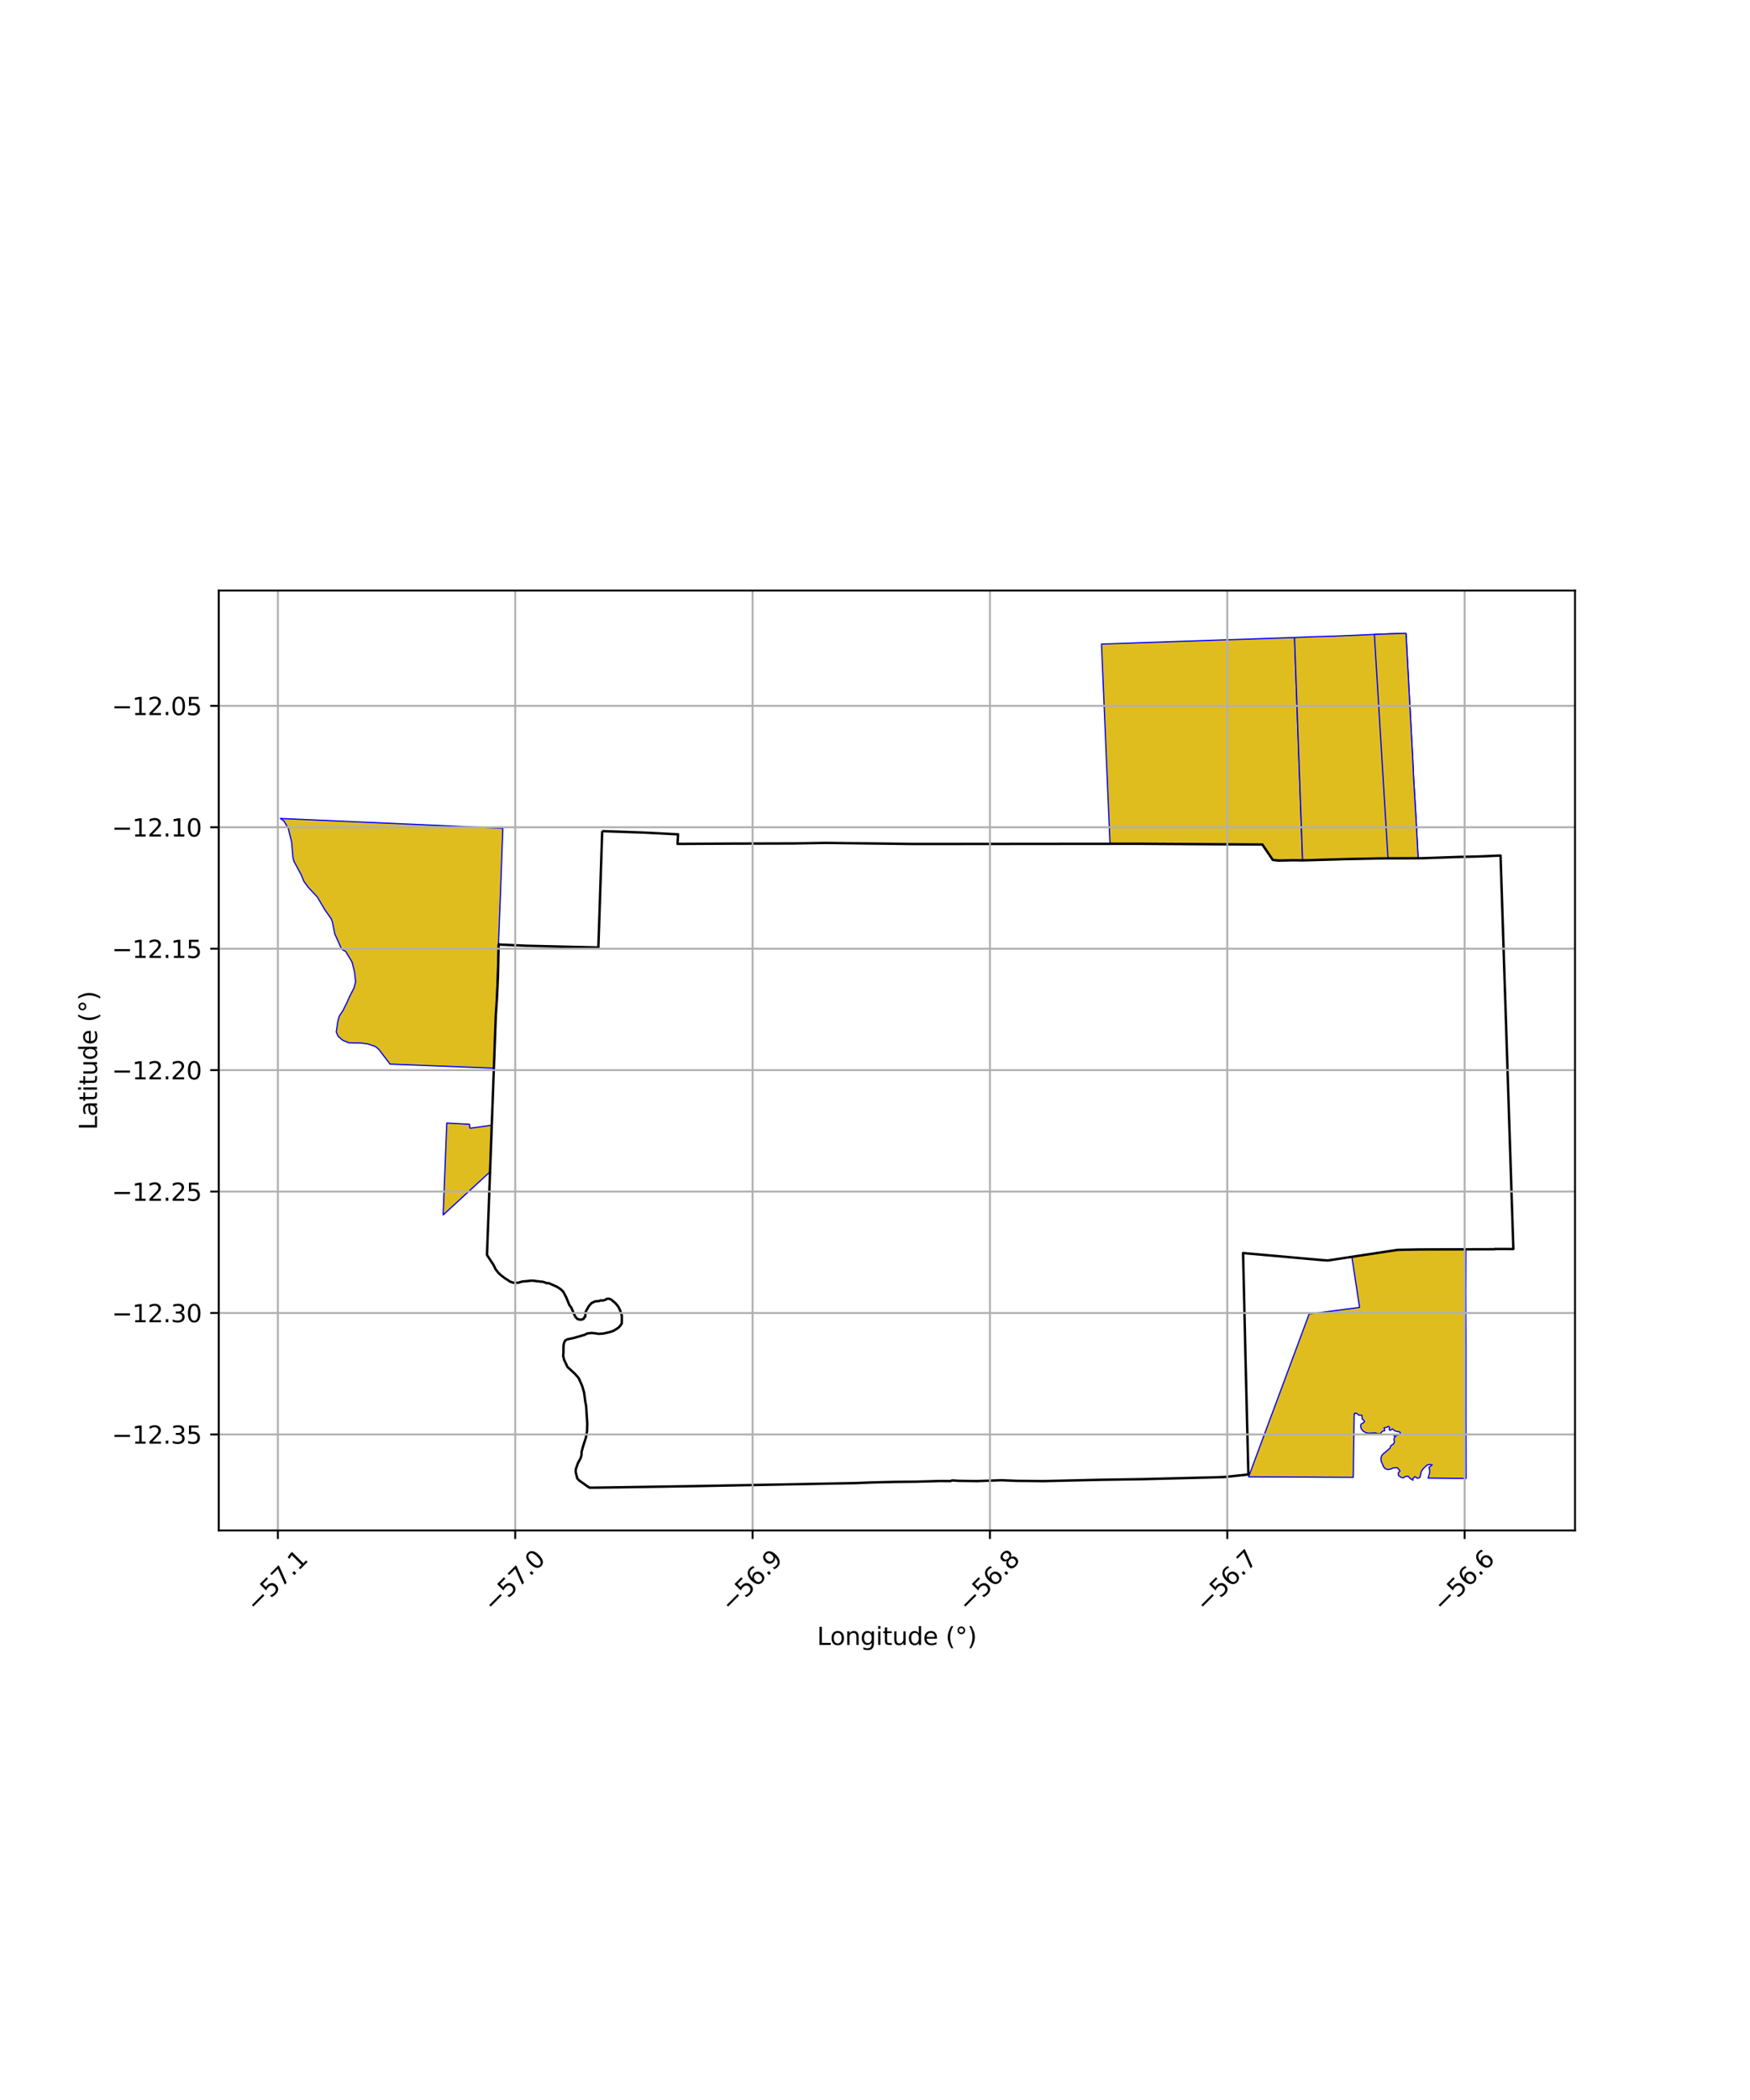 <?xml version="1.0" encoding="utf-8" standalone="no"?>
<!DOCTYPE svg PUBLIC "-//W3C//DTD SVG 1.1//EN"
  "http://www.w3.org/Graphics/SVG/1.1/DTD/svg11.dtd">
<svg xmlns:xlink="http://www.w3.org/1999/xlink" width="720pt" height="864pt" viewBox="0 0 720 864" xmlns="http://www.w3.org/2000/svg" version="1.1">
 <defs>
  <style type="text/css">*{stroke-linejoin: round; stroke-linecap: butt}</style>
 </defs>
 <g id="figure_1">
  <g id="patch_1">
   <path d="M 0 864 
L 720 864 
L 720 0 
L 0 0 
z
" style="fill: #ffffff"/>
  </g>
  <g id="axes_1">
   <g id="patch_2">
    <path d="M 90 629.668 
L 648 629.668 
L 648 242.972 
L 90 242.972 
z
" style="fill: #ffffff"/>
   </g>
   <g id="PatchCollection_1">
    <path d="M 204.904 393.286 
L 203.986 417.491 
L 203.157 439.479 
L 160.487 437.813 
L 155.875 431.759 
L 154.452 430.569 
L 151.296 429.487 
L 148.233 429.118 
L 143.551 429.055 
L 141.001 428.002 
L 139.141 426.403 
L 138.34 424.595 
L 138.991 420.207 
L 139.591 418.066 
L 141.15 415.678 
L 142.773 412.404 
L 143.768 410.129 
L 145.654 406.472 
L 146.307 403.906 
L 145.815 399.707 
L 144.847 395.807 
L 142.264 391.503 
L 140.555 390.509 
L 137.748 384.257 
L 136.715 379.164 
L 136.228 377.972 
L 133.618 374.252 
L 130.511 368.999 
L 126.824 365.074 
L 124.99 362.548 
L 123.901 359.872 
L 122.104 356.523 
L 121.103 354.709 
L 120.569 353.119 
L 119.991 346.488 
L 118.623 340.898 
L 116.8 337.781 
L 115.364 336.742 
L 198.23 340.415 
L 206.888 340.801 
L 206.01 364.735 
L 205.079 388.666 
L 204.904 393.286 
" clip-path="url(#p90876e02ad)" style="fill: #e0bd1f; stroke: #0000ff; stroke-width: 0.5"/>
    <path d="M 193.326 464.201 
L 202.213 462.96 
L 201.76 477.357 
L 201.603 482.142 
L 182.33 499.862 
L 183.814 462.052 
L 193.142 462.551 
L 193.326 464.201 
" clip-path="url(#p90876e02ad)" style="fill: #e0bd1f; stroke: #0000ff; stroke-width: 0.5"/>
    <path d="M 603.111 513.892 
L 603.029 532.084 
L 602.925 532.276 
L 603.029 532.364 
L 603.091 544.299 
L 603.139 553.702 
L 603.139 553.886 
L 603.144 576.84 
L 603.13 577.379 
L 603.155 590.898 
L 603.167 592.97 
L 603.18 597.183 
L 603.187 603.838 
L 603.204 608.268 
L 587.565 608.132 
L 587.776 607.4 
L 588.175 606.119 
L 588.205 604.86 
L 587.927 603.7 
L 588.638 603.206 
L 589.234 602.678 
L 588.931 602.818 
L 588.509 602.468 
L 587.259 602.719 
L 586.266 603.569 
L 585.356 604.49 
L 584.741 605.468 
L 584.487 606.735 
L 584.177 607.877 
L 583.234 608.24 
L 582.149 607.518 
L 581.215 608.456 
L 581.374 609.02 
L 580.194 608.291 
L 579.288 607.329 
L 578.18 607.494 
L 577.366 608.041 
L 576.364 607.816 
L 575.34 606.993 
L 575.273 606.023 
L 576.01 605.179 
L 575.407 604.477 
L 574.998 603.948 
L 574.328 603.859 
L 573.215 603.961 
L 572.094 604.469 
L 570.92 604.635 
L 569.757 604.157 
L 569.121 603.256 
L 568.691 602.156 
L 568.245 601.101 
L 568.163 600.126 
L 568.402 599.005 
L 569.05 598.192 
L 569.888 597.523 
L 570.823 596.709 
L 571.804 595.891 
L 571.891 595.734 
L 572.267 594.749 
L 573.243 594.175 
L 573.729 593.335 
L 573.483 592.044 
L 574.021 591.129 
L 573.455 590.707 
L 574.344 590.72 
L 575.515 590.255 
L 576.214 589.683 
L 575.819 589.103 
L 575.172 589.035 
L 573.929 588.715 
L 572.863 587.873 
L 571.935 588.517 
L 571.541 588.143 
L 571.682 587.257 
L 571.328 586.858 
L 570.424 587.264 
L 569.427 587.494 
L 569.475 587.575 
L 569.66 588.146 
L 569.71 588.598 
L 568.746 588.873 
L 567.948 589.78 
L 567.224 589.941 
L 565.937 589.583 
L 565.874 589.504 
L 564.622 589.598 
L 563.685 589.64 
L 563.318 589.711 
L 562.328 589.504 
L 562.075 589.529 
L 561.299 589.047 
L 561.014 588.965 
L 560.18 588.011 
L 559.773 586.918 
L 559.995 585.893 
L 560.827 585.481 
L 561.425 584.865 
L 561.054 584.218 
L 560.48 583.919 
L 560.377 583.367 
L 560.37 582.32 
L 560.226 582.27 
L 559.074 582.256 
L 558.396 581.632 
L 557.869 581.394 
L 557.434 581.401 
L 557.38 581.816 
L 557.16 581.731 
L 556.918 596.963 
L 556.863 601.609 
L 556.837 605.573 
L 556.772 607.831 
L 555.624 607.827 
L 552.262 607.807 
L 549.459 607.794 
L 544.961 607.77 
L 536.376 607.718 
L 513.708 607.613 
L 514.617 605.175 
L 515.656 602.376 
L 516.801 599.292 
L 517.944 596.228 
L 519.157 592.954 
L 520.313 589.845 
L 521.724 586.059 
L 522.952 582.751 
L 524.157 579.509 
L 525.316 576.402 
L 526.449 573.359 
L 527.705 569.971 
L 528.937 566.649 
L 529.187 565.984 
L 532.53 556.989 
L 532.597 556.818 
L 533.883 553.356 
L 534.935 550.528 
L 536.011 547.629 
L 536.395 546.593 
L 537.499 543.622 
L 538.619 540.596 
L 559.249 537.935 
L 559.35 537.785 
L 558.308 530.95 
L 557.255 524.047 
L 556.201 517.122 
L 561.018 516.4 
L 564.554 515.905 
L 564.722 515.829 
L 567.06 515.476 
L 569.575 515.103 
L 570.854 514.889 
L 573.157 514.536 
L 573.822 514.42 
L 575.103 514.23 
L 576.977 514.204 
L 576.977 514.204 
L 576.977 514.204 
L 579.542 514.159 
L 579.632 514.157 
L 580.036 514.147 
L 582.476 514.091 
L 583.992 514.058 
L 585.53 514.057 
L 588.568 514.029 
L 589.427 514.018 
L 591.968 513.992 
L 593.015 513.983 
L 595.186 513.956 
L 597.529 513.932 
L 598.332 513.928 
L 602.057 513.898 
L 603.111 513.892 
" clip-path="url(#p90876e02ad)" style="fill: #e0bd1f; stroke: #0000ff; stroke-width: 0.5"/>
    <path d="M 532.601 262.289 
L 535.92 353.983 
L 531.766 353.926 
L 523.673 353.807 
L 519.865 348.152 
L 519.405 347.458 
L 456.684 347.081 
L 453.194 264.978 
L 532.601 262.289 
" clip-path="url(#p90876e02ad)" style="fill: #e0bd1f; stroke: #0000ff; stroke-width: 0.5"/>
    <path d="M 578.468 260.549 
L 579.394 277.876 
L 580.387 296.471 
L 580.844 304.917 
L 581.242 312.265 
L 581.567 319.483 
L 582.595 336.796 
L 583.474 353.168 
L 571.059 353.157 
L 563.161 353.222 
L 554.109 353.454 
L 545.031 353.667 
L 535.92 353.983 
L 532.601 262.289 
L 540.772 261.96 
L 548.984 261.73 
L 557.21 261.395 
L 565.451 261.015 
L 578.468 260.549 
" clip-path="url(#p90876e02ad)" style="fill: #e0bd1f; stroke: #0000ff; stroke-width: 0.5"/>
    <path d="M 578.468 260.549 
L 579.394 277.876 
L 580.387 296.471 
L 580.844 304.917 
L 581.242 312.265 
L 581.567 319.483 
L 582.595 336.796 
L 583.474 353.167 
L 571.059 353.157 
L 565.451 261.015 
L 578.468 260.549 
" clip-path="url(#p90876e02ad)" style="fill: #e0bd1f; stroke: #0000ff; stroke-width: 0.5"/>
   </g>
   <g id="PatchCollection_2">
    <path d="M 247.764 341.949 
L 265.164 342.557 
L 278.975 343.273 
L 278.752 347.203 
L 301.407 347.086 
L 326.366 347.016 
L 339.602 346.792 
L 376.22 347.24 
L 468.619 347.154 
L 519.38 347.465 
L 523.672 353.807 
L 526.119 354.083 
L 531.766 353.926 
L 535.92 353.983 
L 554.108 353.454 
L 567.088 353.19 
L 571.059 353.157 
L 585.044 353.095 
L 600.518 352.558 
L 608.485 352.371 
L 617.371 352.002 
L 622.636 513.881 
L 614.917 513.867 
L 614.934 513.967 
L 583.992 514.057 
L 575.103 514.228 
L 571.271 514.801 
L 546.316 518.594 
L 543.564 518.402 
L 511.44 515.537 
L 512.391 556.889 
L 513.619 606.639 
L 504.037 607.663 
L 501.502 607.769 
L 469.9 608.569 
L 452.524 608.836 
L 429.301 609.375 
L 418.1 609.261 
L 411.973 609.009 
L 401.903 609.369 
L 394.462 609.263 
L 391.8 609.086 
L 390.95 609.365 
L 386.797 609.329 
L 376.368 609.616 
L 368.105 609.697 
L 358.84 609.913 
L 352.062 610.187 
L 287.783 611.395 
L 255.303 611.913 
L 242.619 612.091 
L 241.443 611.351 
L 238.237 609.062 
L 237.502 608.237 
L 236.846 605.641 
L 236.895 604.527 
L 237.756 602.013 
L 238.922 599.871 
L 239.256 598.531 
L 239.282 597.358 
L 239.887 595.085 
L 241.054 591.483 
L 241.51 588.92 
L 241.624 585.84 
L 241.149 578.477 
L 240.797 576.616 
L 240.304 572.905 
L 239.519 570.22 
L 238.07 566.957 
L 236.587 565.266 
L 233.478 562.397 
L 232.08 559.426 
L 231.712 557.857 
L 231.81 556.567 
L 231.839 553.631 
L 232.089 552.426 
L 232.529 551.528 
L 233.364 551.048 
L 235.901 550.517 
L 240.436 549.214 
L 241.706 548.609 
L 243.405 548.414 
L 245.065 548.58 
L 246.354 548.792 
L 248.301 548.657 
L 250.878 548.058 
L 252.479 547.503 
L 254.437 546.269 
L 255.284 545.329 
L 255.809 544.488 
L 255.855 541.485 
L 255.682 540.927 
L 255.792 540.392 
L 255.508 540.189 
L 255.027 538.874 
L 254.379 537.577 
L 253.234 536.181 
L 251.444 534.673 
L 250.553 534.332 
L 249.987 534.327 
L 249.561 534.446 
L 248.949 534.84 
L 247.916 535.092 
L 247.102 535.002 
L 246.662 535.247 
L 244.759 535.448 
L 243.306 536.168 
L 242.218 537.45 
L 241.076 539.491 
L 240.829 540.131 
L 240.835 541.404 
L 240.782 541.694 
L 240.552 541.778 
L 240.52 541.978 
L 240.312 542.139 
L 240.182 542.558 
L 239.398 542.881 
L 238.667 542.952 
L 237.586 542.683 
L 236.778 541.841 
L 236.172 540.609 
L 235.055 537.998 
L 234.247 536.91 
L 232.91 533.659 
L 231.758 531.483 
L 230.795 530.521 
L 229.209 529.439 
L 225.76 527.919 
L 224.813 527.913 
L 224.048 527.564 
L 222.927 527.296 
L 222.471 527.335 
L 221.819 527.186 
L 220.703 527.114 
L 219.576 526.923 
L 218.541 526.899 
L 216.735 527.1 
L 214.929 527.258 
L 213.175 527.746 
L 211.933 527.81 
L 211.082 527.724 
L 209.794 527.265 
L 209.238 526.859 
L 207.629 525.838 
L 206.109 524.671 
L 205.149 523.782 
L 204.18 522.557 
L 203.904 522.213 
L 203.085 520.508 
L 200.617 516.719 
L 200.36 516.293 
L 203.995 417.681 
L 204.478 410.479 
L 204.865 401.906 
L 205.142 388.805 
L 205.273 388.443 
L 205.574 388.622 
L 216.404 389.105 
L 246.185 389.82 
L 247.764 341.949 
L 247.764 341.949 
" clip-path="url(#p90876e02ad)" style="fill: none; stroke: #000000"/>
   </g>
   <g id="matplotlib.axis_1">
    <g id="xtick_1">
     <g id="line2d_1">
      <path d="M 114.325 629.668 
L 114.325 242.972 
" clip-path="url(#p90876e02ad)" style="fill: none; stroke: #b0b0b0; stroke-width: 0.8; stroke-linecap: square"/>
     </g>
     <g id="line2d_2">
      <defs>
       <path id="m8f4d5b1a26" d="M 0 0 
L 0 3.5 
" style="stroke: #000000; stroke-width: 0.8"/>
      </defs>
      <g>
       <use xlink:href="#m8f4d5b1a26" x="114.325" y="629.668" style="stroke: #000000; stroke-width: 0.8"/>
      </g>
     </g>
     <g id="text_1">
      <!-- −57.1 -->
      <g transform="translate(105.442 663.71) rotate(-45) scale(0.1 -0.1)">
       <defs>
        <path id="DejaVuSans-2212" d="M 678 2272 
L 4684 2272 
L 4684 1741 
L 678 1741 
L 678 2272 
z
" transform="scale(0.016)"/>
        <path id="DejaVuSans-35" d="M 691 4666 
L 3169 4666 
L 3169 4134 
L 1269 4134 
L 1269 2991 
Q 1406 3038 1543 3061 
Q 1681 3084 1819 3084 
Q 2600 3084 3056 2656 
Q 3513 2228 3513 1497 
Q 3513 744 3044 326 
Q 2575 -91 1722 -91 
Q 1428 -91 1123 -41 
Q 819 9 494 109 
L 494 744 
Q 775 591 1075 516 
Q 1375 441 1709 441 
Q 2250 441 2565 725 
Q 2881 1009 2881 1497 
Q 2881 1984 2565 2268 
Q 2250 2553 1709 2553 
Q 1456 2553 1204 2497 
Q 953 2441 691 2322 
L 691 4666 
z
" transform="scale(0.016)"/>
        <path id="DejaVuSans-37" d="M 525 4666 
L 3525 4666 
L 3525 4397 
L 1831 0 
L 1172 0 
L 2766 4134 
L 525 4134 
L 525 4666 
z
" transform="scale(0.016)"/>
        <path id="DejaVuSans-2e" d="M 684 794 
L 1344 794 
L 1344 0 
L 684 0 
L 684 794 
z
" transform="scale(0.016)"/>
        <path id="DejaVuSans-31" d="M 794 531 
L 1825 531 
L 1825 4091 
L 703 3866 
L 703 4441 
L 1819 4666 
L 2450 4666 
L 2450 531 
L 3481 531 
L 3481 0 
L 794 0 
L 794 531 
z
" transform="scale(0.016)"/>
       </defs>
       <use xlink:href="#DejaVuSans-2212"/>
       <use xlink:href="#DejaVuSans-35" transform="translate(83.789 0)"/>
       <use xlink:href="#DejaVuSans-37" transform="translate(147.412 0)"/>
       <use xlink:href="#DejaVuSans-2e" transform="translate(211.035 0)"/>
       <use xlink:href="#DejaVuSans-31" transform="translate(242.822 0)"/>
      </g>
     </g>
    </g>
    <g id="xtick_2">
     <g id="line2d_3">
      <path d="M 211.977 629.668 
L 211.977 242.972 
" clip-path="url(#p90876e02ad)" style="fill: none; stroke: #b0b0b0; stroke-width: 0.8; stroke-linecap: square"/>
     </g>
     <g id="line2d_4">
      <g>
       <use xlink:href="#m8f4d5b1a26" x="211.977" y="629.668" style="stroke: #000000; stroke-width: 0.8"/>
      </g>
     </g>
     <g id="text_2">
      <!-- −57.0 -->
      <g transform="translate(203.094 663.71) rotate(-45) scale(0.1 -0.1)">
       <defs>
        <path id="DejaVuSans-30" d="M 2034 4250 
Q 1547 4250 1301 3770 
Q 1056 3291 1056 2328 
Q 1056 1369 1301 889 
Q 1547 409 2034 409 
Q 2525 409 2770 889 
Q 3016 1369 3016 2328 
Q 3016 3291 2770 3770 
Q 2525 4250 2034 4250 
z
M 2034 4750 
Q 2819 4750 3233 4129 
Q 3647 3509 3647 2328 
Q 3647 1150 3233 529 
Q 2819 -91 2034 -91 
Q 1250 -91 836 529 
Q 422 1150 422 2328 
Q 422 3509 836 4129 
Q 1250 4750 2034 4750 
z
" transform="scale(0.016)"/>
       </defs>
       <use xlink:href="#DejaVuSans-2212"/>
       <use xlink:href="#DejaVuSans-35" transform="translate(83.789 0)"/>
       <use xlink:href="#DejaVuSans-37" transform="translate(147.412 0)"/>
       <use xlink:href="#DejaVuSans-2e" transform="translate(211.035 0)"/>
       <use xlink:href="#DejaVuSans-30" transform="translate(242.822 0)"/>
      </g>
     </g>
    </g>
    <g id="xtick_3">
     <g id="line2d_5">
      <path d="M 309.629 629.668 
L 309.629 242.972 
" clip-path="url(#p90876e02ad)" style="fill: none; stroke: #b0b0b0; stroke-width: 0.8; stroke-linecap: square"/>
     </g>
     <g id="line2d_6">
      <g>
       <use xlink:href="#m8f4d5b1a26" x="309.629" y="629.668" style="stroke: #000000; stroke-width: 0.8"/>
      </g>
     </g>
     <g id="text_3">
      <!-- −56.9 -->
      <g transform="translate(300.746 663.71) rotate(-45) scale(0.1 -0.1)">
       <defs>
        <path id="DejaVuSans-36" d="M 2113 2584 
Q 1688 2584 1439 2293 
Q 1191 2003 1191 1497 
Q 1191 994 1439 701 
Q 1688 409 2113 409 
Q 2538 409 2786 701 
Q 3034 994 3034 1497 
Q 3034 2003 2786 2293 
Q 2538 2584 2113 2584 
z
M 3366 4563 
L 3366 3988 
Q 3128 4100 2886 4159 
Q 2644 4219 2406 4219 
Q 1781 4219 1451 3797 
Q 1122 3375 1075 2522 
Q 1259 2794 1537 2939 
Q 1816 3084 2150 3084 
Q 2853 3084 3261 2657 
Q 3669 2231 3669 1497 
Q 3669 778 3244 343 
Q 2819 -91 2113 -91 
Q 1303 -91 875 529 
Q 447 1150 447 2328 
Q 447 3434 972 4092 
Q 1497 4750 2381 4750 
Q 2619 4750 2861 4703 
Q 3103 4656 3366 4563 
z
" transform="scale(0.016)"/>
        <path id="DejaVuSans-39" d="M 703 97 
L 703 672 
Q 941 559 1184 500 
Q 1428 441 1663 441 
Q 2288 441 2617 861 
Q 2947 1281 2994 2138 
Q 2813 1869 2534 1725 
Q 2256 1581 1919 1581 
Q 1219 1581 811 2004 
Q 403 2428 403 3163 
Q 403 3881 828 4315 
Q 1253 4750 1959 4750 
Q 2769 4750 3195 4129 
Q 3622 3509 3622 2328 
Q 3622 1225 3098 567 
Q 2575 -91 1691 -91 
Q 1453 -91 1209 -44 
Q 966 3 703 97 
z
M 1959 2075 
Q 2384 2075 2632 2365 
Q 2881 2656 2881 3163 
Q 2881 3666 2632 3958 
Q 2384 4250 1959 4250 
Q 1534 4250 1286 3958 
Q 1038 3666 1038 3163 
Q 1038 2656 1286 2365 
Q 1534 2075 1959 2075 
z
" transform="scale(0.016)"/>
       </defs>
       <use xlink:href="#DejaVuSans-2212"/>
       <use xlink:href="#DejaVuSans-35" transform="translate(83.789 0)"/>
       <use xlink:href="#DejaVuSans-36" transform="translate(147.412 0)"/>
       <use xlink:href="#DejaVuSans-2e" transform="translate(211.035 0)"/>
       <use xlink:href="#DejaVuSans-39" transform="translate(242.822 0)"/>
      </g>
     </g>
    </g>
    <g id="xtick_4">
     <g id="line2d_7">
      <path d="M 407.281 629.668 
L 407.281 242.972 
" clip-path="url(#p90876e02ad)" style="fill: none; stroke: #b0b0b0; stroke-width: 0.8; stroke-linecap: square"/>
     </g>
     <g id="line2d_8">
      <g>
       <use xlink:href="#m8f4d5b1a26" x="407.281" y="629.668" style="stroke: #000000; stroke-width: 0.8"/>
      </g>
     </g>
     <g id="text_4">
      <!-- −56.8 -->
      <g transform="translate(398.398 663.71) rotate(-45) scale(0.1 -0.1)">
       <defs>
        <path id="DejaVuSans-38" d="M 2034 2216 
Q 1584 2216 1326 1975 
Q 1069 1734 1069 1313 
Q 1069 891 1326 650 
Q 1584 409 2034 409 
Q 2484 409 2743 651 
Q 3003 894 3003 1313 
Q 3003 1734 2745 1975 
Q 2488 2216 2034 2216 
z
M 1403 2484 
Q 997 2584 770 2862 
Q 544 3141 544 3541 
Q 544 4100 942 4425 
Q 1341 4750 2034 4750 
Q 2731 4750 3128 4425 
Q 3525 4100 3525 3541 
Q 3525 3141 3298 2862 
Q 3072 2584 2669 2484 
Q 3125 2378 3379 2068 
Q 3634 1759 3634 1313 
Q 3634 634 3220 271 
Q 2806 -91 2034 -91 
Q 1263 -91 848 271 
Q 434 634 434 1313 
Q 434 1759 690 2068 
Q 947 2378 1403 2484 
z
M 1172 3481 
Q 1172 3119 1398 2916 
Q 1625 2713 2034 2713 
Q 2441 2713 2670 2916 
Q 2900 3119 2900 3481 
Q 2900 3844 2670 4047 
Q 2441 4250 2034 4250 
Q 1625 4250 1398 4047 
Q 1172 3844 1172 3481 
z
" transform="scale(0.016)"/>
       </defs>
       <use xlink:href="#DejaVuSans-2212"/>
       <use xlink:href="#DejaVuSans-35" transform="translate(83.789 0)"/>
       <use xlink:href="#DejaVuSans-36" transform="translate(147.412 0)"/>
       <use xlink:href="#DejaVuSans-2e" transform="translate(211.035 0)"/>
       <use xlink:href="#DejaVuSans-38" transform="translate(242.822 0)"/>
      </g>
     </g>
    </g>
    <g id="xtick_5">
     <g id="line2d_9">
      <path d="M 504.934 629.668 
L 504.934 242.972 
" clip-path="url(#p90876e02ad)" style="fill: none; stroke: #b0b0b0; stroke-width: 0.8; stroke-linecap: square"/>
     </g>
     <g id="line2d_10">
      <g>
       <use xlink:href="#m8f4d5b1a26" x="504.934" y="629.668" style="stroke: #000000; stroke-width: 0.8"/>
      </g>
     </g>
     <g id="text_5">
      <!-- −56.7 -->
      <g transform="translate(496.05 663.71) rotate(-45) scale(0.1 -0.1)">
       <use xlink:href="#DejaVuSans-2212"/>
       <use xlink:href="#DejaVuSans-35" transform="translate(83.789 0)"/>
       <use xlink:href="#DejaVuSans-36" transform="translate(147.412 0)"/>
       <use xlink:href="#DejaVuSans-2e" transform="translate(211.035 0)"/>
       <use xlink:href="#DejaVuSans-37" transform="translate(242.822 0)"/>
      </g>
     </g>
    </g>
    <g id="xtick_6">
     <g id="line2d_11">
      <path d="M 602.586 629.668 
L 602.586 242.972 
" clip-path="url(#p90876e02ad)" style="fill: none; stroke: #b0b0b0; stroke-width: 0.8; stroke-linecap: square"/>
     </g>
     <g id="line2d_12">
      <g>
       <use xlink:href="#m8f4d5b1a26" x="602.586" y="629.668" style="stroke: #000000; stroke-width: 0.8"/>
      </g>
     </g>
     <g id="text_6">
      <!-- −56.6 -->
      <g transform="translate(593.702 663.71) rotate(-45) scale(0.1 -0.1)">
       <use xlink:href="#DejaVuSans-2212"/>
       <use xlink:href="#DejaVuSans-35" transform="translate(83.789 0)"/>
       <use xlink:href="#DejaVuSans-36" transform="translate(147.412 0)"/>
       <use xlink:href="#DejaVuSans-2e" transform="translate(211.035 0)"/>
       <use xlink:href="#DejaVuSans-36" transform="translate(242.822 0)"/>
      </g>
     </g>
    </g>
    <g id="text_7">
     <!-- Longitude (°) -->
     <g transform="translate(336.14 676.779) scale(0.1 -0.1)">
      <defs>
       <path id="DejaVuSans-4c" d="M 628 4666 
L 1259 4666 
L 1259 531 
L 3531 531 
L 3531 0 
L 628 0 
L 628 4666 
z
" transform="scale(0.016)"/>
       <path id="DejaVuSans-6f" d="M 1959 3097 
Q 1497 3097 1228 2736 
Q 959 2375 959 1747 
Q 959 1119 1226 758 
Q 1494 397 1959 397 
Q 2419 397 2687 759 
Q 2956 1122 2956 1747 
Q 2956 2369 2687 2733 
Q 2419 3097 1959 3097 
z
M 1959 3584 
Q 2709 3584 3137 3096 
Q 3566 2609 3566 1747 
Q 3566 888 3137 398 
Q 2709 -91 1959 -91 
Q 1206 -91 779 398 
Q 353 888 353 1747 
Q 353 2609 779 3096 
Q 1206 3584 1959 3584 
z
" transform="scale(0.016)"/>
       <path id="DejaVuSans-6e" d="M 3513 2113 
L 3513 0 
L 2938 0 
L 2938 2094 
Q 2938 2591 2744 2837 
Q 2550 3084 2163 3084 
Q 1697 3084 1428 2787 
Q 1159 2491 1159 1978 
L 1159 0 
L 581 0 
L 581 3500 
L 1159 3500 
L 1159 2956 
Q 1366 3272 1645 3428 
Q 1925 3584 2291 3584 
Q 2894 3584 3203 3211 
Q 3513 2838 3513 2113 
z
" transform="scale(0.016)"/>
       <path id="DejaVuSans-67" d="M 2906 1791 
Q 2906 2416 2648 2759 
Q 2391 3103 1925 3103 
Q 1463 3103 1205 2759 
Q 947 2416 947 1791 
Q 947 1169 1205 825 
Q 1463 481 1925 481 
Q 2391 481 2648 825 
Q 2906 1169 2906 1791 
z
M 3481 434 
Q 3481 -459 3084 -895 
Q 2688 -1331 1869 -1331 
Q 1566 -1331 1297 -1286 
Q 1028 -1241 775 -1147 
L 775 -588 
Q 1028 -725 1275 -790 
Q 1522 -856 1778 -856 
Q 2344 -856 2625 -561 
Q 2906 -266 2906 331 
L 2906 616 
Q 2728 306 2450 153 
Q 2172 0 1784 0 
Q 1141 0 747 490 
Q 353 981 353 1791 
Q 353 2603 747 3093 
Q 1141 3584 1784 3584 
Q 2172 3584 2450 3431 
Q 2728 3278 2906 2969 
L 2906 3500 
L 3481 3500 
L 3481 434 
z
" transform="scale(0.016)"/>
       <path id="DejaVuSans-69" d="M 603 3500 
L 1178 3500 
L 1178 0 
L 603 0 
L 603 3500 
z
M 603 4863 
L 1178 4863 
L 1178 4134 
L 603 4134 
L 603 4863 
z
" transform="scale(0.016)"/>
       <path id="DejaVuSans-74" d="M 1172 4494 
L 1172 3500 
L 2356 3500 
L 2356 3053 
L 1172 3053 
L 1172 1153 
Q 1172 725 1289 603 
Q 1406 481 1766 481 
L 2356 481 
L 2356 0 
L 1766 0 
Q 1100 0 847 248 
Q 594 497 594 1153 
L 594 3053 
L 172 3053 
L 172 3500 
L 594 3500 
L 594 4494 
L 1172 4494 
z
" transform="scale(0.016)"/>
       <path id="DejaVuSans-75" d="M 544 1381 
L 544 3500 
L 1119 3500 
L 1119 1403 
Q 1119 906 1312 657 
Q 1506 409 1894 409 
Q 2359 409 2629 706 
Q 2900 1003 2900 1516 
L 2900 3500 
L 3475 3500 
L 3475 0 
L 2900 0 
L 2900 538 
Q 2691 219 2414 64 
Q 2138 -91 1772 -91 
Q 1169 -91 856 284 
Q 544 659 544 1381 
z
M 1991 3584 
L 1991 3584 
z
" transform="scale(0.016)"/>
       <path id="DejaVuSans-64" d="M 2906 2969 
L 2906 4863 
L 3481 4863 
L 3481 0 
L 2906 0 
L 2906 525 
Q 2725 213 2448 61 
Q 2172 -91 1784 -91 
Q 1150 -91 751 415 
Q 353 922 353 1747 
Q 353 2572 751 3078 
Q 1150 3584 1784 3584 
Q 2172 3584 2448 3432 
Q 2725 3281 2906 2969 
z
M 947 1747 
Q 947 1113 1208 752 
Q 1469 391 1925 391 
Q 2381 391 2643 752 
Q 2906 1113 2906 1747 
Q 2906 2381 2643 2742 
Q 2381 3103 1925 3103 
Q 1469 3103 1208 2742 
Q 947 2381 947 1747 
z
" transform="scale(0.016)"/>
       <path id="DejaVuSans-65" d="M 3597 1894 
L 3597 1613 
L 953 1613 
Q 991 1019 1311 708 
Q 1631 397 2203 397 
Q 2534 397 2845 478 
Q 3156 559 3463 722 
L 3463 178 
Q 3153 47 2828 -22 
Q 2503 -91 2169 -91 
Q 1331 -91 842 396 
Q 353 884 353 1716 
Q 353 2575 817 3079 
Q 1281 3584 2069 3584 
Q 2775 3584 3186 3129 
Q 3597 2675 3597 1894 
z
M 3022 2063 
Q 3016 2534 2758 2815 
Q 2500 3097 2075 3097 
Q 1594 3097 1305 2825 
Q 1016 2553 972 2059 
L 3022 2063 
z
" transform="scale(0.016)"/>
       <path id="DejaVuSans-20" transform="scale(0.016)"/>
       <path id="DejaVuSans-28" d="M 1984 4856 
Q 1566 4138 1362 3434 
Q 1159 2731 1159 2009 
Q 1159 1288 1364 580 
Q 1569 -128 1984 -844 
L 1484 -844 
Q 1016 -109 783 600 
Q 550 1309 550 2009 
Q 550 2706 781 3412 
Q 1013 4119 1484 4856 
L 1984 4856 
z
" transform="scale(0.016)"/>
       <path id="DejaVuSans-b0" d="M 1600 4347 
Q 1350 4347 1178 4173 
Q 1006 4000 1006 3750 
Q 1006 3503 1178 3333 
Q 1350 3163 1600 3163 
Q 1850 3163 2022 3333 
Q 2194 3503 2194 3750 
Q 2194 3997 2020 4172 
Q 1847 4347 1600 4347 
z
M 1600 4750 
Q 1800 4750 1984 4673 
Q 2169 4597 2303 4453 
Q 2447 4313 2519 4134 
Q 2591 3956 2591 3750 
Q 2591 3338 2302 3052 
Q 2013 2766 1594 2766 
Q 1172 2766 890 3047 
Q 609 3328 609 3750 
Q 609 4169 896 4459 
Q 1184 4750 1600 4750 
z
" transform="scale(0.016)"/>
       <path id="DejaVuSans-29" d="M 513 4856 
L 1013 4856 
Q 1481 4119 1714 3412 
Q 1947 2706 1947 2009 
Q 1947 1309 1714 600 
Q 1481 -109 1013 -844 
L 513 -844 
Q 928 -128 1133 580 
Q 1338 1288 1338 2009 
Q 1338 2731 1133 3434 
Q 928 4138 513 4856 
z
" transform="scale(0.016)"/>
      </defs>
      <use xlink:href="#DejaVuSans-4c"/>
      <use xlink:href="#DejaVuSans-6f" transform="translate(53.963 0)"/>
      <use xlink:href="#DejaVuSans-6e" transform="translate(115.145 0)"/>
      <use xlink:href="#DejaVuSans-67" transform="translate(178.523 0)"/>
      <use xlink:href="#DejaVuSans-69" transform="translate(242 0)"/>
      <use xlink:href="#DejaVuSans-74" transform="translate(269.783 0)"/>
      <use xlink:href="#DejaVuSans-75" transform="translate(308.992 0)"/>
      <use xlink:href="#DejaVuSans-64" transform="translate(372.371 0)"/>
      <use xlink:href="#DejaVuSans-65" transform="translate(435.848 0)"/>
      <use xlink:href="#DejaVuSans-20" transform="translate(497.371 0)"/>
      <use xlink:href="#DejaVuSans-28" transform="translate(529.158 0)"/>
      <use xlink:href="#DejaVuSans-b0" transform="translate(568.172 0)"/>
      <use xlink:href="#DejaVuSans-29" transform="translate(618.172 0)"/>
     </g>
    </g>
   </g>
   <g id="matplotlib.axis_2">
    <g id="ytick_1">
     <g id="line2d_13">
      <path d="M 90 590.169 
L 648 590.169 
" clip-path="url(#p90876e02ad)" style="fill: none; stroke: #b0b0b0; stroke-width: 0.8; stroke-linecap: square"/>
     </g>
     <g id="line2d_14">
      <defs>
       <path id="m32026388c5" d="M 0 0 
L -3.5 0 
" style="stroke: #000000; stroke-width: 0.8"/>
      </defs>
      <g>
       <use xlink:href="#m32026388c5" x="90" y="590.169" style="stroke: #000000; stroke-width: 0.8"/>
      </g>
     </g>
     <g id="text_8">
      <!-- −12.35 -->
      <g transform="translate(45.992 593.968) scale(0.1 -0.1)">
       <defs>
        <path id="DejaVuSans-32" d="M 1228 531 
L 3431 531 
L 3431 0 
L 469 0 
L 469 531 
Q 828 903 1448 1529 
Q 2069 2156 2228 2338 
Q 2531 2678 2651 2914 
Q 2772 3150 2772 3378 
Q 2772 3750 2511 3984 
Q 2250 4219 1831 4219 
Q 1534 4219 1204 4116 
Q 875 4013 500 3803 
L 500 4441 
Q 881 4594 1212 4672 
Q 1544 4750 1819 4750 
Q 2544 4750 2975 4387 
Q 3406 4025 3406 3419 
Q 3406 3131 3298 2873 
Q 3191 2616 2906 2266 
Q 2828 2175 2409 1742 
Q 1991 1309 1228 531 
z
" transform="scale(0.016)"/>
        <path id="DejaVuSans-33" d="M 2597 2516 
Q 3050 2419 3304 2112 
Q 3559 1806 3559 1356 
Q 3559 666 3084 287 
Q 2609 -91 1734 -91 
Q 1441 -91 1130 -33 
Q 819 25 488 141 
L 488 750 
Q 750 597 1062 519 
Q 1375 441 1716 441 
Q 2309 441 2620 675 
Q 2931 909 2931 1356 
Q 2931 1769 2642 2001 
Q 2353 2234 1838 2234 
L 1294 2234 
L 1294 2753 
L 1863 2753 
Q 2328 2753 2575 2939 
Q 2822 3125 2822 3475 
Q 2822 3834 2567 4026 
Q 2313 4219 1838 4219 
Q 1578 4219 1281 4162 
Q 984 4106 628 3988 
L 628 4550 
Q 988 4650 1302 4700 
Q 1616 4750 1894 4750 
Q 2613 4750 3031 4423 
Q 3450 4097 3450 3541 
Q 3450 3153 3228 2886 
Q 3006 2619 2597 2516 
z
" transform="scale(0.016)"/>
       </defs>
       <use xlink:href="#DejaVuSans-2212"/>
       <use xlink:href="#DejaVuSans-31" transform="translate(83.789 0)"/>
       <use xlink:href="#DejaVuSans-32" transform="translate(147.412 0)"/>
       <use xlink:href="#DejaVuSans-2e" transform="translate(211.035 0)"/>
       <use xlink:href="#DejaVuSans-33" transform="translate(242.822 0)"/>
       <use xlink:href="#DejaVuSans-35" transform="translate(306.445 0)"/>
      </g>
     </g>
    </g>
    <g id="ytick_2">
     <g id="line2d_15">
      <path d="M 90 540.208 
L 648 540.208 
" clip-path="url(#p90876e02ad)" style="fill: none; stroke: #b0b0b0; stroke-width: 0.8; stroke-linecap: square"/>
     </g>
     <g id="line2d_16">
      <g>
       <use xlink:href="#m32026388c5" x="90" y="540.208" style="stroke: #000000; stroke-width: 0.8"/>
      </g>
     </g>
     <g id="text_9">
      <!-- −12.30 -->
      <g transform="translate(45.992 544.007) scale(0.1 -0.1)">
       <use xlink:href="#DejaVuSans-2212"/>
       <use xlink:href="#DejaVuSans-31" transform="translate(83.789 0)"/>
       <use xlink:href="#DejaVuSans-32" transform="translate(147.412 0)"/>
       <use xlink:href="#DejaVuSans-2e" transform="translate(211.035 0)"/>
       <use xlink:href="#DejaVuSans-33" transform="translate(242.822 0)"/>
       <use xlink:href="#DejaVuSans-30" transform="translate(306.445 0)"/>
      </g>
     </g>
    </g>
    <g id="ytick_3">
     <g id="line2d_17">
      <path d="M 90 490.246 
L 648 490.246 
" clip-path="url(#p90876e02ad)" style="fill: none; stroke: #b0b0b0; stroke-width: 0.8; stroke-linecap: square"/>
     </g>
     <g id="line2d_18">
      <g>
       <use xlink:href="#m32026388c5" x="90" y="490.246" style="stroke: #000000; stroke-width: 0.8"/>
      </g>
     </g>
     <g id="text_10">
      <!-- −12.25 -->
      <g transform="translate(45.992 494.046) scale(0.1 -0.1)">
       <use xlink:href="#DejaVuSans-2212"/>
       <use xlink:href="#DejaVuSans-31" transform="translate(83.789 0)"/>
       <use xlink:href="#DejaVuSans-32" transform="translate(147.412 0)"/>
       <use xlink:href="#DejaVuSans-2e" transform="translate(211.035 0)"/>
       <use xlink:href="#DejaVuSans-32" transform="translate(242.822 0)"/>
       <use xlink:href="#DejaVuSans-35" transform="translate(306.445 0)"/>
      </g>
     </g>
    </g>
    <g id="ytick_4">
     <g id="line2d_19">
      <path d="M 90 440.285 
L 648 440.285 
" clip-path="url(#p90876e02ad)" style="fill: none; stroke: #b0b0b0; stroke-width: 0.8; stroke-linecap: square"/>
     </g>
     <g id="line2d_20">
      <g>
       <use xlink:href="#m32026388c5" x="90" y="440.285" style="stroke: #000000; stroke-width: 0.8"/>
      </g>
     </g>
     <g id="text_11">
      <!-- −12.20 -->
      <g transform="translate(45.992 444.084) scale(0.1 -0.1)">
       <use xlink:href="#DejaVuSans-2212"/>
       <use xlink:href="#DejaVuSans-31" transform="translate(83.789 0)"/>
       <use xlink:href="#DejaVuSans-32" transform="translate(147.412 0)"/>
       <use xlink:href="#DejaVuSans-2e" transform="translate(211.035 0)"/>
       <use xlink:href="#DejaVuSans-32" transform="translate(242.822 0)"/>
       <use xlink:href="#DejaVuSans-30" transform="translate(306.445 0)"/>
      </g>
     </g>
    </g>
    <g id="ytick_5">
     <g id="line2d_21">
      <path d="M 90 390.324 
L 648 390.324 
" clip-path="url(#p90876e02ad)" style="fill: none; stroke: #b0b0b0; stroke-width: 0.8; stroke-linecap: square"/>
     </g>
     <g id="line2d_22">
      <g>
       <use xlink:href="#m32026388c5" x="90" y="390.324" style="stroke: #000000; stroke-width: 0.8"/>
      </g>
     </g>
     <g id="text_12">
      <!-- −12.15 -->
      <g transform="translate(45.992 394.123) scale(0.1 -0.1)">
       <use xlink:href="#DejaVuSans-2212"/>
       <use xlink:href="#DejaVuSans-31" transform="translate(83.789 0)"/>
       <use xlink:href="#DejaVuSans-32" transform="translate(147.412 0)"/>
       <use xlink:href="#DejaVuSans-2e" transform="translate(211.035 0)"/>
       <use xlink:href="#DejaVuSans-31" transform="translate(242.822 0)"/>
       <use xlink:href="#DejaVuSans-35" transform="translate(306.445 0)"/>
      </g>
     </g>
    </g>
    <g id="ytick_6">
     <g id="line2d_23">
      <path d="M 90 340.363 
L 648 340.363 
" clip-path="url(#p90876e02ad)" style="fill: none; stroke: #b0b0b0; stroke-width: 0.8; stroke-linecap: square"/>
     </g>
     <g id="line2d_24">
      <g>
       <use xlink:href="#m32026388c5" x="90" y="340.363" style="stroke: #000000; stroke-width: 0.8"/>
      </g>
     </g>
     <g id="text_13">
      <!-- −12.10 -->
      <g transform="translate(45.992 344.162) scale(0.1 -0.1)">
       <use xlink:href="#DejaVuSans-2212"/>
       <use xlink:href="#DejaVuSans-31" transform="translate(83.789 0)"/>
       <use xlink:href="#DejaVuSans-32" transform="translate(147.412 0)"/>
       <use xlink:href="#DejaVuSans-2e" transform="translate(211.035 0)"/>
       <use xlink:href="#DejaVuSans-31" transform="translate(242.822 0)"/>
       <use xlink:href="#DejaVuSans-30" transform="translate(306.445 0)"/>
      </g>
     </g>
    </g>
    <g id="ytick_7">
     <g id="line2d_25">
      <path d="M 90 290.402 
L 648 290.402 
" clip-path="url(#p90876e02ad)" style="fill: none; stroke: #b0b0b0; stroke-width: 0.8; stroke-linecap: square"/>
     </g>
     <g id="line2d_26">
      <g>
       <use xlink:href="#m32026388c5" x="90" y="290.402" style="stroke: #000000; stroke-width: 0.8"/>
      </g>
     </g>
     <g id="text_14">
      <!-- −12.05 -->
      <g transform="translate(45.992 294.201) scale(0.1 -0.1)">
       <use xlink:href="#DejaVuSans-2212"/>
       <use xlink:href="#DejaVuSans-31" transform="translate(83.789 0)"/>
       <use xlink:href="#DejaVuSans-32" transform="translate(147.412 0)"/>
       <use xlink:href="#DejaVuSans-2e" transform="translate(211.035 0)"/>
       <use xlink:href="#DejaVuSans-30" transform="translate(242.822 0)"/>
       <use xlink:href="#DejaVuSans-35" transform="translate(306.445 0)"/>
      </g>
     </g>
    </g>
    <g id="text_15">
     <!-- Latitude (°) -->
     <g transform="translate(39.913 464.89) rotate(-90) scale(0.1 -0.1)">
      <defs>
       <path id="DejaVuSans-61" d="M 2194 1759 
Q 1497 1759 1228 1600 
Q 959 1441 959 1056 
Q 959 750 1161 570 
Q 1363 391 1709 391 
Q 2188 391 2477 730 
Q 2766 1069 2766 1631 
L 2766 1759 
L 2194 1759 
z
M 3341 1997 
L 3341 0 
L 2766 0 
L 2766 531 
Q 2569 213 2275 61 
Q 1981 -91 1556 -91 
Q 1019 -91 701 211 
Q 384 513 384 1019 
Q 384 1609 779 1909 
Q 1175 2209 1959 2209 
L 2766 2209 
L 2766 2266 
Q 2766 2663 2505 2880 
Q 2244 3097 1772 3097 
Q 1472 3097 1187 3025 
Q 903 2953 641 2809 
L 641 3341 
Q 956 3463 1253 3523 
Q 1550 3584 1831 3584 
Q 2591 3584 2966 3190 
Q 3341 2797 3341 1997 
z
" transform="scale(0.016)"/>
      </defs>
      <use xlink:href="#DejaVuSans-4c"/>
      <use xlink:href="#DejaVuSans-61" transform="translate(55.713 0)"/>
      <use xlink:href="#DejaVuSans-74" transform="translate(116.992 0)"/>
      <use xlink:href="#DejaVuSans-69" transform="translate(156.201 0)"/>
      <use xlink:href="#DejaVuSans-74" transform="translate(183.984 0)"/>
      <use xlink:href="#DejaVuSans-75" transform="translate(223.193 0)"/>
      <use xlink:href="#DejaVuSans-64" transform="translate(286.572 0)"/>
      <use xlink:href="#DejaVuSans-65" transform="translate(350.049 0)"/>
      <use xlink:href="#DejaVuSans-20" transform="translate(411.572 0)"/>
      <use xlink:href="#DejaVuSans-28" transform="translate(443.359 0)"/>
      <use xlink:href="#DejaVuSans-b0" transform="translate(482.373 0)"/>
      <use xlink:href="#DejaVuSans-29" transform="translate(532.373 0)"/>
     </g>
    </g>
   </g>
   <g id="patch_3">
    <path d="M 90 629.668 
L 90 242.972 
" style="fill: none; stroke: #000000; stroke-width: 0.8; stroke-linejoin: miter; stroke-linecap: square"/>
   </g>
   <g id="patch_4">
    <path d="M 648 629.668 
L 648 242.972 
" style="fill: none; stroke: #000000; stroke-width: 0.8; stroke-linejoin: miter; stroke-linecap: square"/>
   </g>
   <g id="patch_5">
    <path d="M 90 629.668 
L 648 629.668 
" style="fill: none; stroke: #000000; stroke-width: 0.8; stroke-linejoin: miter; stroke-linecap: square"/>
   </g>
   <g id="patch_6">
    <path d="M 90 242.972 
L 648 242.972 
" style="fill: none; stroke: #000000; stroke-width: 0.8; stroke-linejoin: miter; stroke-linecap: square"/>
   </g>
  </g>
 </g>
 <defs>
  <clipPath id="p90876e02ad">
   <rect x="90" y="242.972" width="558" height="386.696"/>
  </clipPath>
 </defs>
</svg>
